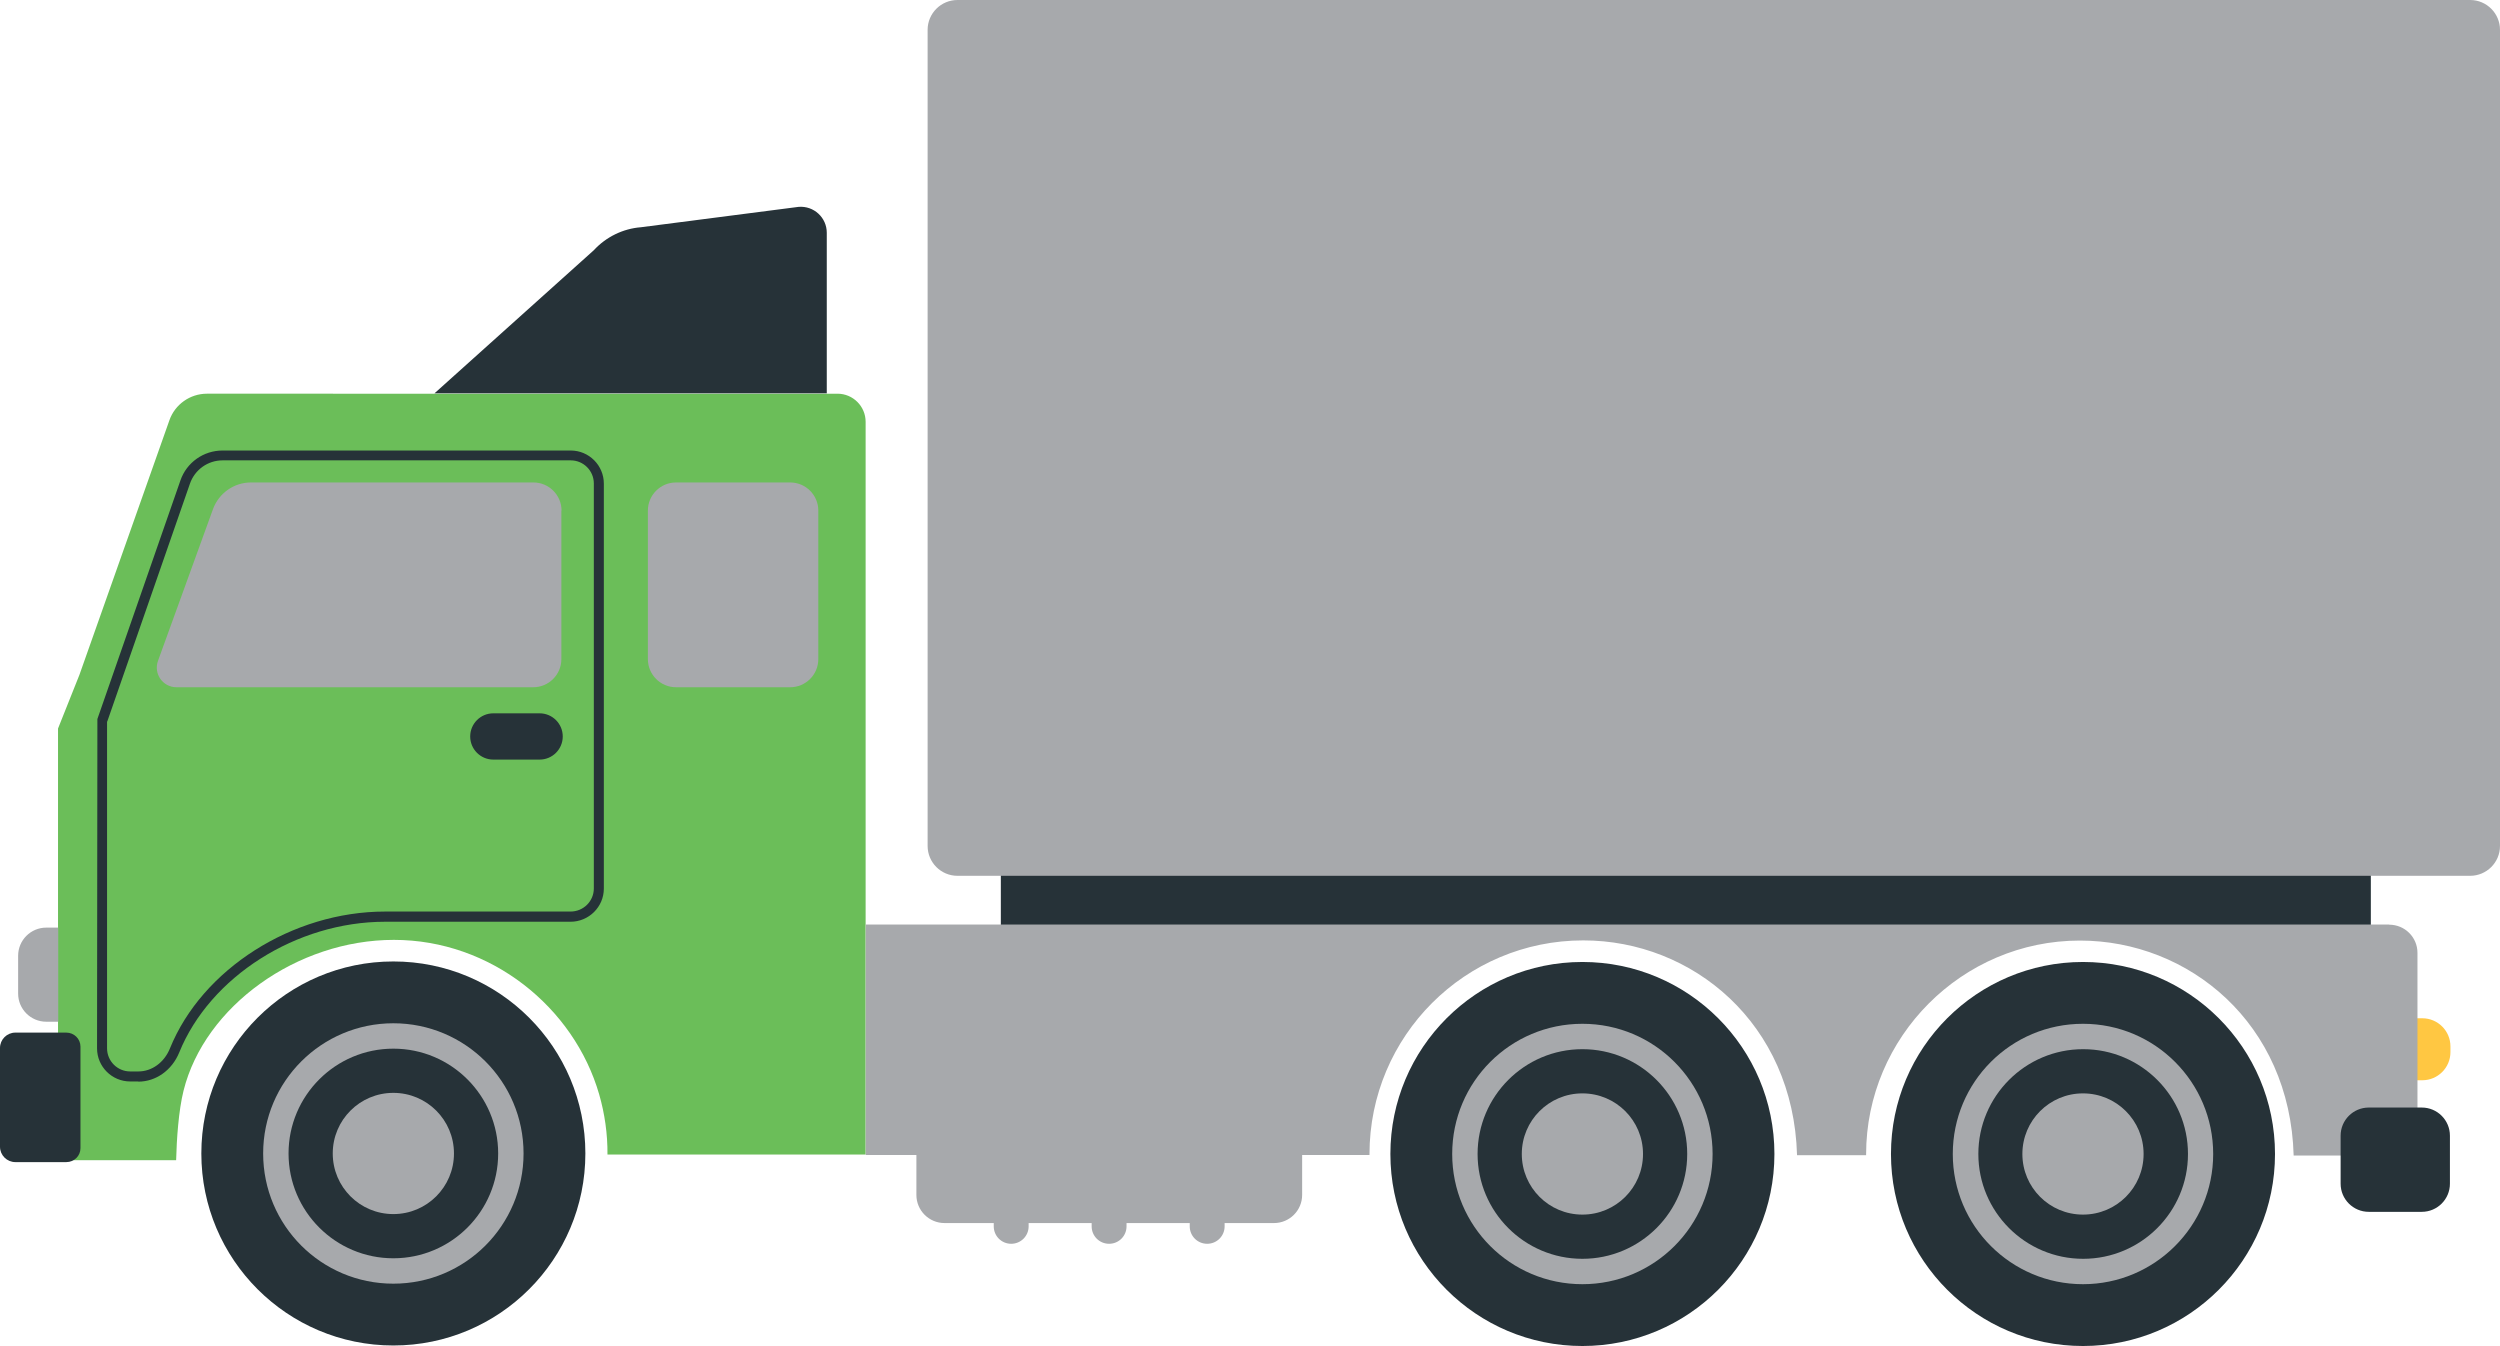 <?xml version="1.0" encoding="UTF-8"?>
<svg id="Layer_2" data-name="Layer 2" xmlns="http://www.w3.org/2000/svg" viewBox="0 0 144.78 77.95">
  <defs>
    <style>
      .cls-1 {
        fill: #263238;
      }

      .cls-1, .cls-2, .cls-3, .cls-4 {
        stroke-width: 0px;
      }

      .cls-2 {
        fill: #ffc742;
      }

      .cls-3 {
        fill: #6bbe59;
      }

      .cls-4 {
        fill: #a7a9ac;
      }
    </style>
  </defs>
  <g id="Réteg_1" data-name="Réteg 1">
    <g>
      <path class="cls-3" d="M34.77,63.38h-.07c.32,1.11.49,2.29.48,3.48h14.95V24.43c0-.9-.73-1.63-1.63-1.63H11.98c-.97,0-1.85.62-2.17,1.54l-5.21,14.74-1.24,3.11v25h6.84c.03-1.2.14-2.87.43-4.03,1.22-4.89,6.57-8.73,12.18-8.73s10.43,3.89,11.89,8.95h.07Z"/>
      <path class="cls-4" d="M32.52,29.57c0-.9-.73-1.63-1.63-1.63H14.53c-.98,0-1.85.62-2.19,1.53l-3.19,8.8c-.27.75.28,1.53,1.07,1.53h20.66c.9,0,1.63-.73,1.63-1.63v-8.6Z"/>
      <path class="cls-1" d="M32.59,42.65c0,.74-.6,1.34-1.34,1.34h-2.68c-.74,0-1.34-.6-1.34-1.34s.6-1.34,1.34-1.34h2.68c.74,0,1.34.6,1.34,1.34Z"/>
      <path class="cls-4" d="M1.05,57.54c0,.9.73,1.63,1.63,1.63h.69v-5.45h-.69c-.9,0-1.63.73-1.63,1.63v2.19Z"/>
      <path class="cls-1" d="M4.66,66.49c0,.45-.36.81-.82.81H.89c-.49,0-.89-.4-.89-.89v-5.72c0-.49.4-.89.89-.89h2.95c.45,0,.82.36.82.81v5.87Z"/>
      <path class="cls-1" d="M8.01,62.63h-.47c-1.06,0-1.92-.86-1.92-1.92l.02-19.07,4.81-13.82c.36-1.04,1.34-1.73,2.44-1.73h20.16c1.06,0,1.92.86,1.92,1.92v23.45c0,1.06-.87,1.92-1.93,1.92h-10.74c-5.13,0-10.14,3.18-11.92,7.57-.42,1.03-1.35,1.69-2.37,1.69ZM6.2,41.78v18.93c0,.74.6,1.34,1.34,1.34h.47c.79,0,1.5-.52,1.83-1.33,1.86-4.6,7.1-7.93,12.46-7.93h10.74c.75,0,1.35-.6,1.35-1.34v-23.45c0-.74-.6-1.34-1.34-1.34H12.89c-.85,0-1.61.54-1.89,1.35l-4.79,13.78Z"/>
      <rect class="cls-1" x="57.96" y="49.38" width="79.34" height="4.45"/>
      <path class="cls-2" d="M137.74,58.97h2.54c.9,0,1.63.73,1.63,1.63v.33c0,.9-.73,1.63-1.63,1.63h-2.54v-3.59Z"/>
      <path class="cls-4" d="M138.37,53.54H50.14v13.35h29.17s0-.04,0-.05c0-6.84,5.54-12.38,12.38-12.38,6.31,0,12.17,4.79,12.38,12.44h4s0-.04,0-.05c0-6.79,5.55-12.38,12.38-12.38,6.3,0,12.17,4.78,12.38,12.45h7.17v-11.74c0-.9-.73-1.63-1.64-1.63Z"/>
      <path class="cls-1" d="M25.16,22.78h22.72v-9.3c0-.88-.75-1.57-1.63-1.5l-9.13,1.18c-1.04.08-2.02.56-2.73,1.33l-9.23,8.29Z"/>
      <path class="cls-4" d="M39.15,27.94h6.61c.9,0,1.63.73,1.63,1.63v8.6c0,.9-.73,1.63-1.63,1.63h-6.61c-.9,0-1.63-.73-1.63-1.63v-8.6c0-.9.73-1.63,1.63-1.63Z"/>
      <path class="cls-4" d="M55.45,0h87.6c.96,0,1.73.78,1.73,1.73v47.26c0,.96-.78,1.73-1.73,1.73H55.45c-.96,0-1.73-.78-1.73-1.73V1.73c0-.96.78-1.73,1.73-1.73Z"/>
      <g>
        <path class="cls-1" d="M33.9,66.8c0,6.14-4.98,11.12-11.12,11.12s-11.12-4.98-11.12-11.12,4.98-11.12,11.12-11.12,11.12,4.98,11.12,11.12Z"/>
        <path class="cls-4" d="M30.32,66.8c0,4.16-3.37,7.54-7.54,7.54s-7.54-3.37-7.54-7.54,3.38-7.54,7.54-7.54,7.54,3.37,7.54,7.54Z"/>
        <path class="cls-1" d="M28.85,66.8c0,3.35-2.72,6.07-6.07,6.07s-6.07-2.72-6.07-6.07,2.72-6.07,6.07-6.07,6.07,2.72,6.07,6.07Z"/>
        <path class="cls-4" d="M26.29,66.8c0,1.94-1.57,3.51-3.51,3.51s-3.51-1.57-3.51-3.51,1.57-3.51,3.51-3.51,3.51,1.57,3.51,3.51Z"/>
      </g>
      <g>
        <path class="cls-1" d="M102.76,66.83c0,6.14-4.98,11.12-11.12,11.12s-11.12-4.98-11.12-11.12,4.98-11.12,11.12-11.12,11.12,4.98,11.12,11.12Z"/>
        <path class="cls-4" d="M99.18,66.83c0,4.16-3.37,7.54-7.54,7.54s-7.54-3.37-7.54-7.54,3.37-7.54,7.54-7.54,7.54,3.38,7.54,7.54Z"/>
        <path class="cls-1" d="M97.71,66.83c0,3.35-2.72,6.07-6.07,6.07s-6.07-2.72-6.07-6.07,2.72-6.07,6.07-6.07,6.07,2.72,6.07,6.07Z"/>
        <path class="cls-4" d="M95.15,66.83c0,1.94-1.57,3.51-3.51,3.51s-3.51-1.57-3.51-3.51,1.57-3.51,3.51-3.51,3.51,1.57,3.51,3.51Z"/>
      </g>
      <g>
        <path class="cls-1" d="M131.75,66.83c0,6.14-4.98,11.12-11.12,11.12s-11.12-4.98-11.12-11.12,4.98-11.12,11.12-11.12,11.12,4.98,11.12,11.12Z"/>
        <path class="cls-4" d="M128.17,66.83c0,4.16-3.38,7.54-7.54,7.54s-7.54-3.37-7.54-7.54,3.37-7.54,7.54-7.54,7.54,3.38,7.54,7.54Z"/>
        <path class="cls-1" d="M126.71,66.83c0,3.35-2.72,6.07-6.07,6.07s-6.07-2.72-6.07-6.07,2.72-6.07,6.07-6.07,6.07,2.72,6.07,6.07Z"/>
        <path class="cls-4" d="M124.14,66.83c0,1.94-1.57,3.51-3.51,3.51s-3.51-1.57-3.51-3.51,1.57-3.51,3.51-3.51,3.51,1.57,3.51,3.51Z"/>
      </g>
      <g>
        <path class="cls-4" d="M138.81,47.55c0,.9-.73,1.63-1.63,1.63s-1.65-.72-1.65-1.63V4.4c0-.9.73-1.63,1.63-1.63s1.65.73,1.65,1.63v43.15Z"/>
        <path class="cls-4" d="M127.86,47.55c0,.9-.73,1.63-1.63,1.63s-1.65-.72-1.65-1.63V4.4c0-.9.73-1.63,1.63-1.63s1.65.73,1.65,1.63v43.15Z"/>
        <path class="cls-4" d="M116.92,47.55c0,.9-.73,1.63-1.63,1.63s-1.65-.72-1.65-1.63V4.4c0-.9.73-1.63,1.63-1.63s1.65.73,1.65,1.63v43.15Z"/>
        <path class="cls-4" d="M105.98,47.55c0,.9-.73,1.63-1.63,1.63s-1.65-.72-1.65-1.63V4.4c0-.9.73-1.63,1.63-1.63s1.65.73,1.65,1.63v43.15Z"/>
        <path class="cls-4" d="M95.04,47.55c0,.9-.73,1.63-1.63,1.63s-1.65-.72-1.65-1.63V4.4c0-.9.73-1.63,1.63-1.63s1.65.73,1.65,1.63v43.15Z"/>
        <path class="cls-4" d="M84.1,47.55c0,.9-.73,1.63-1.63,1.63s-1.65-.72-1.65-1.63V4.4c0-.9.73-1.63,1.63-1.63s1.65.73,1.65,1.63v43.15Z"/>
        <path class="cls-4" d="M73.16,47.55c0,.9-.73,1.63-1.63,1.63s-1.65-.72-1.65-1.63V4.4c0-.9.73-1.63,1.63-1.63s1.65.73,1.65,1.63v43.15Z"/>
        <path class="cls-4" d="M62.22,47.55c0,.9-.73,1.63-1.63,1.63s-1.65-.72-1.65-1.63V4.4c0-.9.73-1.63,1.63-1.63s1.65.73,1.65,1.63v43.15Z"/>
      </g>
      <path class="cls-1" d="M137.19,64.14h3.06c.9,0,1.63.73,1.63,1.63v2.78c0,.9-.73,1.63-1.63,1.63h-3.07c-.9,0-1.63-.73-1.63-1.63v-2.78c0-.9.73-1.63,1.63-1.63Z"/>
      <g>
        <path class="cls-4" d="M54.7,56.19h19.08c.9,0,1.63.73,1.63,1.63v11.38c0,.9-.73,1.63-1.63,1.63h-19.08c-.9,0-1.63-.73-1.63-1.63v-11.38c0-.9.73-1.63,1.63-1.63Z"/>
        <g>
          <path class="cls-4" d="M70.92,71.02c0,.56-.45,1.01-1.01,1.01s-1.01-.45-1.01-1.01v-14.81c0-.55.45-1.01,1.01-1.01s1.01.45,1.01,1.01v14.81Z"/>
          <path class="cls-4" d="M65.24,71.02c0,.56-.45,1.01-1.01,1.01s-1.01-.45-1.01-1.01v-14.81c0-.55.45-1.01,1.01-1.01s1.01.45,1.01,1.01v14.81Z"/>
          <path class="cls-4" d="M59.57,71.02c0,.56-.45,1.01-1.01,1.01s-1.01-.45-1.01-1.01v-14.81c0-.55.45-1.01,1.01-1.01s1.01.45,1.01,1.01v14.81Z"/>
        </g>
      </g>
    </g>
  </g>
</svg>